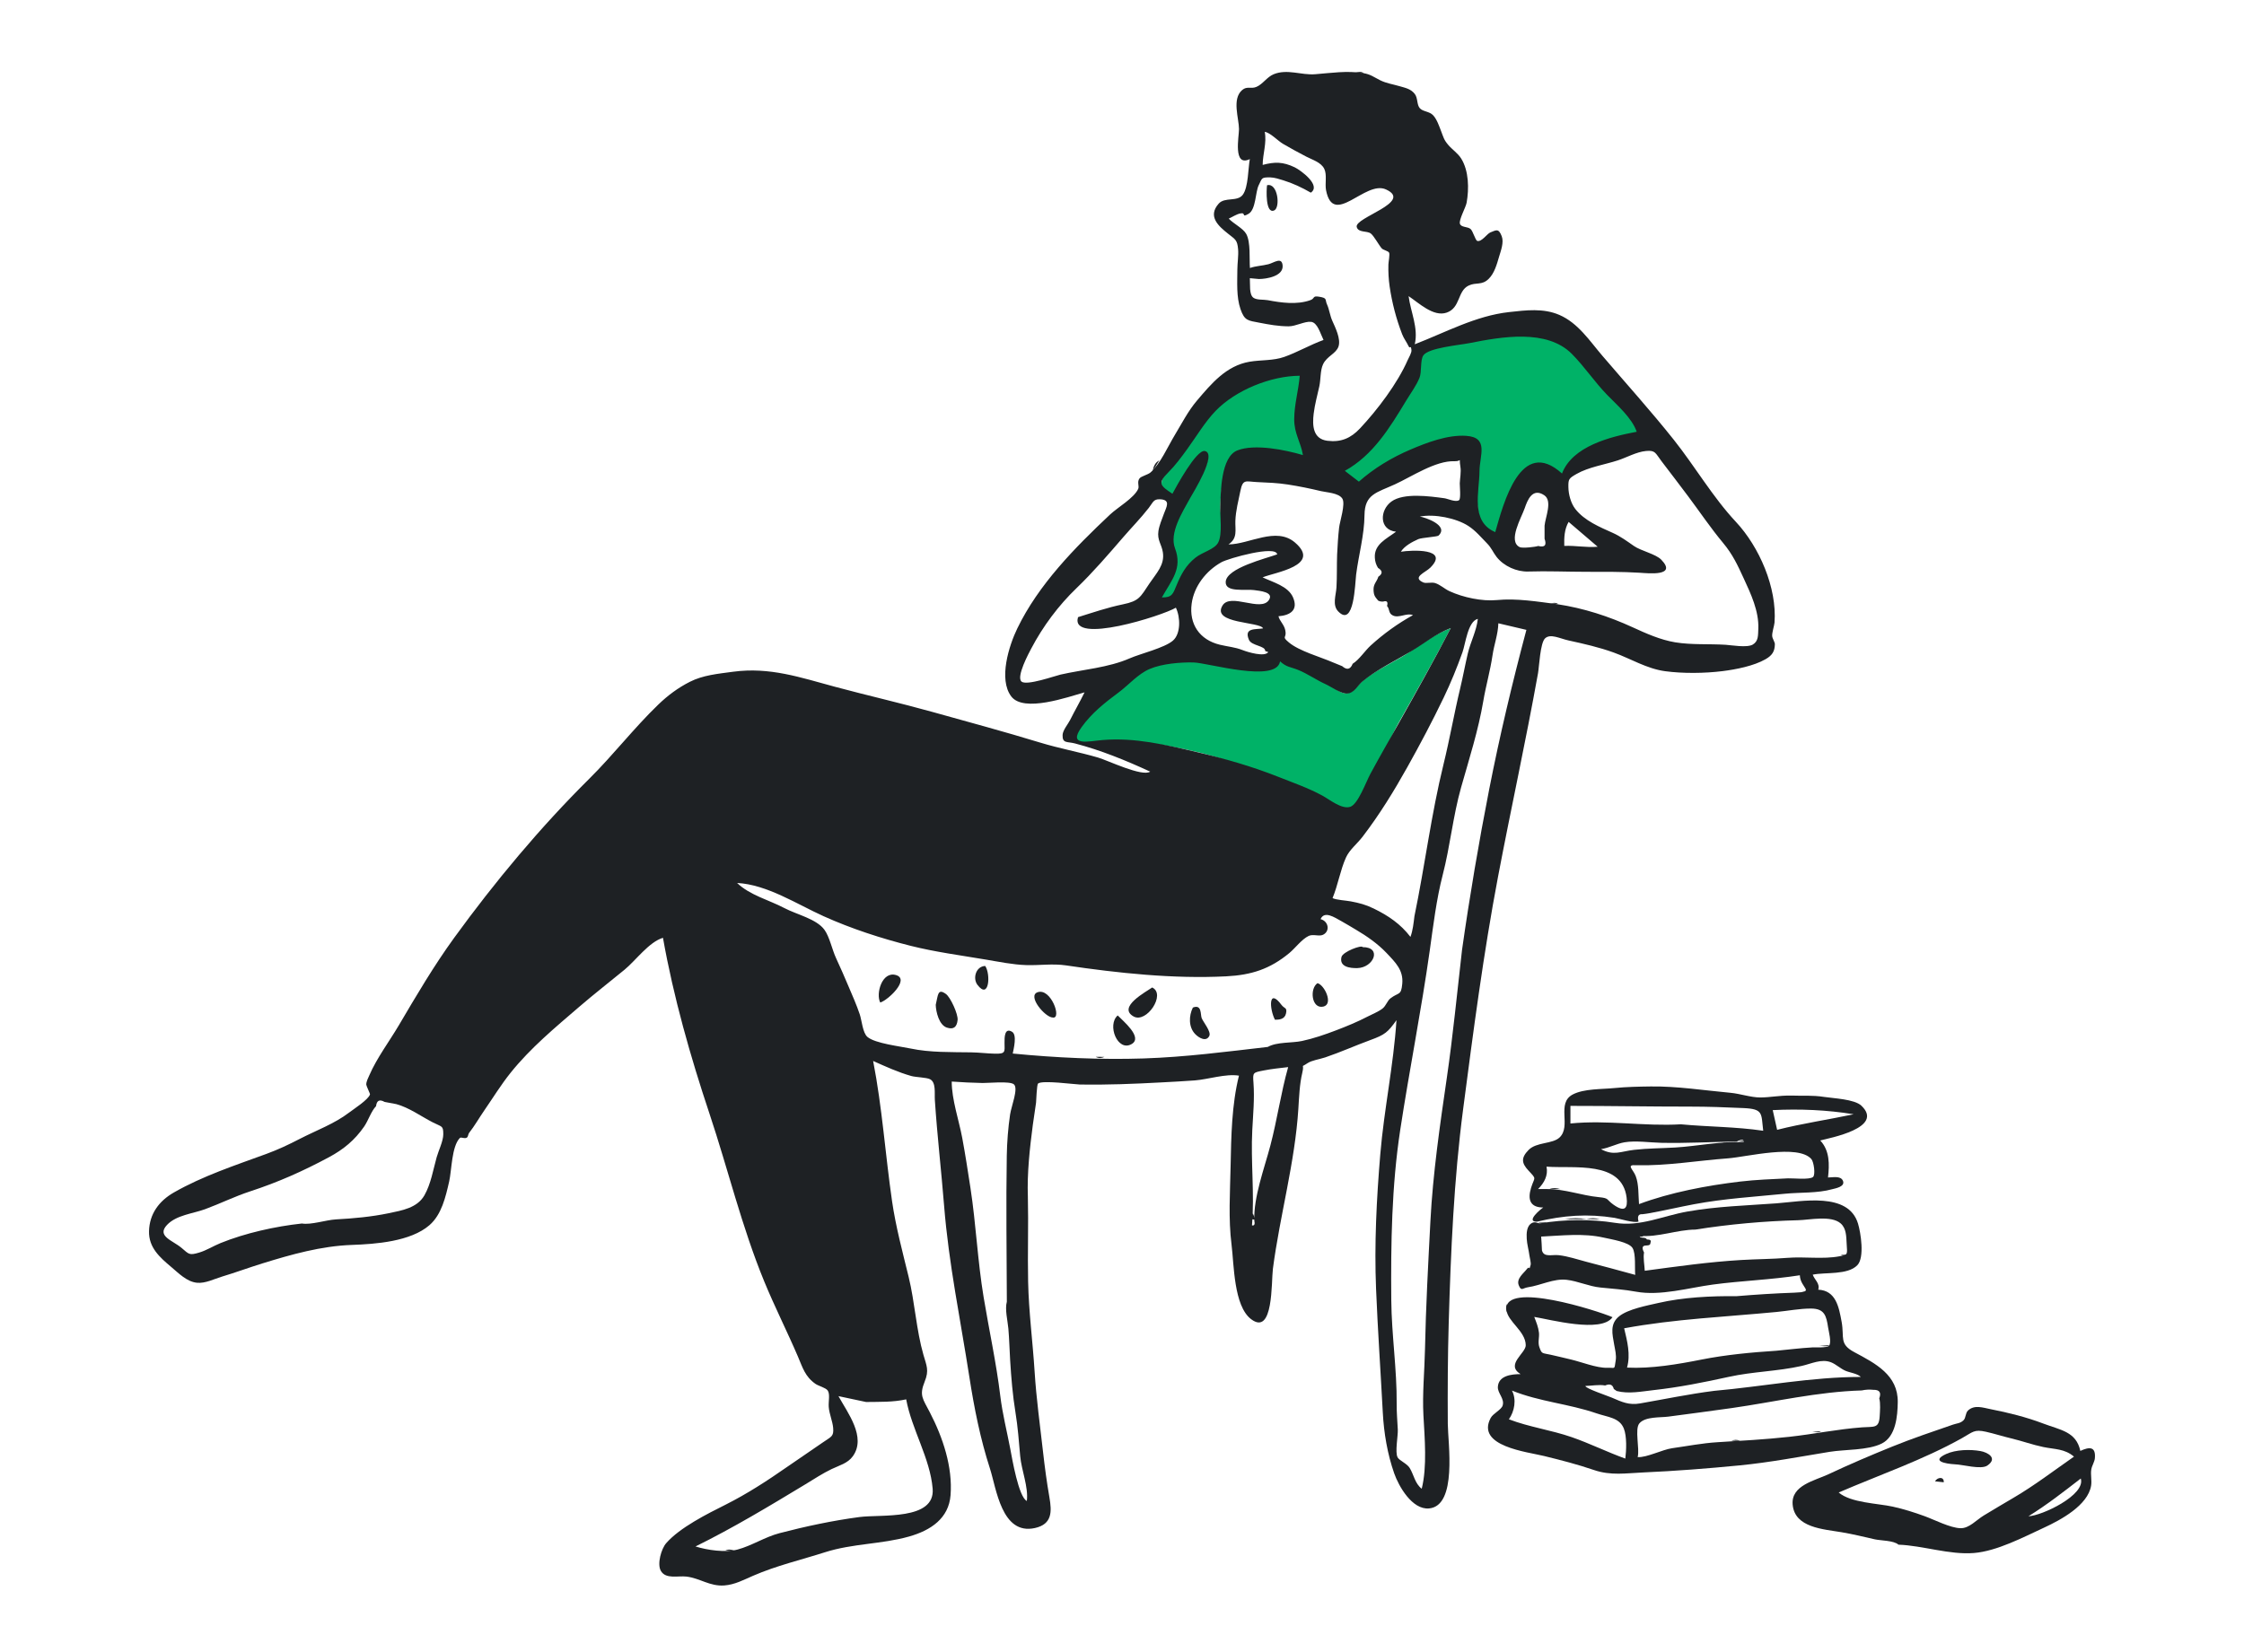 <svg width="315" height="232" viewBox="0 0 315 232" fill="none" xmlns="http://www.w3.org/2000/svg">
<path fill-rule="evenodd" clip-rule="evenodd" d="M188.262 66.331C191.582 64.5 193.52 61.219 195.438 57.971C195.727 57.483 196.015 56.995 196.307 56.513C196.502 56.191 196.716 55.858 196.934 55.519V55.519C197.51 54.623 198.115 53.682 198.492 52.761C198.657 52.358 198.8 51.767 198.944 51.169C199.114 50.464 199.286 49.751 199.5 49.328C199.966 48.405 203.506 47.985 205.917 47.699C206.713 47.604 207.386 47.524 207.784 47.446C212.022 46.611 217.086 46.11 220.549 49.367C221.372 50.142 222.294 50.856 223.219 51.572C224.328 52.431 225.442 53.294 226.395 54.267C227.925 55.831 229.986 58.461 230.713 60.55C226.983 61.256 220.785 63.419 219.299 67.263C213.831 62.334 211.523 70.543 210.312 74.851C210.239 75.114 210.169 75.362 210.103 75.592C207.125 74.327 207.279 70.476 207.393 67.656V67.656C207.409 67.261 207.424 66.886 207.429 66.542C207.437 66.031 207.516 65.498 207.593 64.978C207.852 63.237 208.088 61.642 205.555 61.502C203.097 61.366 200.709 62.349 198.492 63.27C195.726 64.418 192.824 66.137 190.59 68.11L188.262 66.331ZM182.889 58.652C182.889 58.746 182.887 58.839 182.886 58.932C182.878 59.763 182.87 60.591 183.126 61.391C183.275 61.854 183.277 62.531 183.28 63.18C183.281 63.651 183.283 64.108 183.34 64.46C180.939 63.742 176.477 62.677 174.026 63.645C171.682 64.571 171.387 68.85 171.304 70.932C171.283 71.458 171.358 72.09 171.436 72.745C171.569 73.858 171.709 75.04 171.403 75.894C171.167 76.553 171.175 76.748 171.191 76.795C171.15 76.772 170.966 76.765 170.292 77.243C169.992 77.455 169.665 77.624 169.337 77.794C168.946 77.996 168.552 78.2 168.199 78.48C167.259 79.224 166.938 80.048 166.553 81.037C166.453 81.291 166.35 81.558 166.23 81.836C165.663 83.155 164.153 84.327 162.467 84.279C162.682 83.898 162.909 83.52 163.136 83.143C164.343 81.14 165.533 79.167 164.624 76.783C163.825 74.686 165.183 72.232 166.295 70.222L166.36 70.105C166.428 69.981 166.623 69.707 166.883 69.34C168.044 67.703 170.52 64.212 169.028 63.915C167.968 63.704 165.68 68.052 164.834 69.66C164.734 69.851 164.653 70.003 164.598 70.105C163.145 69.14 162.493 67.951 163.611 66.498C164.006 65.984 164.444 65.505 164.881 65.024C165.395 64.461 165.909 63.897 166.36 63.273C166.758 62.724 167.153 62.143 167.553 61.555C168.518 60.136 169.513 58.672 170.652 57.495C173.483 54.571 178.425 52.58 182.502 52.562C182.411 53.702 182.543 54.796 182.677 55.905C182.786 56.801 182.895 57.706 182.889 58.652ZM171.2 76.808C171.202 76.806 171.199 76.8 171.191 76.795C171.195 76.807 171.199 76.81 171.2 76.808ZM194.387 105.373C195.19 103.716 195.892 102.267 196.307 101.535C198.812 97.108 201.294 92.718 203.643 88.208C201.78 88.906 200.202 89.975 198.603 91.059C198.362 91.222 198.121 91.386 197.877 91.549C197.035 92.112 196.116 92.621 195.193 93.133C193.807 93.902 192.409 94.676 191.243 95.651C190.98 95.871 190.766 96.116 190.562 96.349C190.097 96.881 189.684 97.353 188.845 97.345C188.272 97.339 187.459 96.758 186.733 96.237C186.31 95.934 185.916 95.652 185.615 95.517C185.023 95.251 184.535 94.903 184.052 94.558C183.508 94.17 182.97 93.787 182.299 93.531C181.881 93.372 181.539 93.319 181.225 93.27C180.693 93.187 180.238 93.116 179.621 92.565C179.224 94.872 173.701 93.785 170.119 93.08C168.929 92.846 167.953 92.654 167.45 92.643C167.259 92.638 167.06 92.633 166.857 92.627C165.066 92.576 162.842 92.512 161.282 93.17C160.087 93.673 158.675 94.811 157.45 95.798C156.977 96.179 156.532 96.538 156.138 96.829C154.194 98.264 152.808 100.094 151.377 102.081C149.541 104.63 152.283 104.384 154.262 104.207C154.398 104.194 154.531 104.183 154.658 104.172C159.168 103.796 163.55 104.542 167.897 105.553C171.78 106.457 175.311 107.844 179.028 109.309C179.717 109.58 180.968 110.218 182.38 110.938C185.257 112.405 188.799 114.211 189.598 113.943C190.358 113.688 192.618 109.024 194.387 105.373Z" fill="#00B267"/>
<path fill-rule="evenodd" clip-rule="evenodd" d="M219.584 76.655C221.149 76.576 222.707 76.919 224.272 76.77C222.913 75.608 221.555 74.445 220.195 73.283C219.595 74.319 219.551 75.496 219.584 76.655ZM182.449 52.761C178.398 52.778 173.456 54.776 170.641 57.695C169.15 59.242 167.918 61.319 166.657 63.056C165.811 64.222 164.985 65.348 163.958 66.372C162.461 67.865 162.89 68.207 164.577 69.331C165.111 68.349 167.941 63.096 169.128 63.332C170.931 63.692 167.449 69.24 167.069 69.931C165.943 71.976 164.124 74.833 164.941 76.99C166.019 79.837 164.456 81.459 163.098 83.885C164.524 83.926 164.664 83.38 165.156 82.186C165.787 80.651 166.475 79.369 167.809 78.308C168.843 77.487 170.533 77.141 171.019 76.149C171.619 74.922 171.242 72.501 171.291 71.137C171.365 69.064 171.37 64.164 173.696 63.243C176.133 62.278 180.515 63.188 182.897 63.902C182.599 62.076 181.661 60.883 181.674 58.853C181.688 56.728 182.284 54.832 182.449 52.761ZM151.326 86.659C153.445 86 155.454 85.306 157.634 84.857C159.916 84.387 160.068 83.85 161.354 81.928C162.33 80.471 163.512 79.336 163.236 77.552C163.059 76.408 162.421 75.851 162.613 74.564C162.732 73.766 163.111 72.896 163.385 72.137C163.721 71.207 164.416 70.152 162.798 70.106C161.905 70.08 161.861 70.543 161.256 71.32C160.14 72.756 158.856 74.06 157.668 75.437C155.605 77.828 153.418 80.372 151.115 82.585C148.581 85.02 146.393 87.957 144.755 91.075C144.452 91.651 142.612 95.041 143.397 95.706C144.118 96.317 148.127 94.893 148.858 94.726C152.013 94.007 155.595 93.75 158.576 92.444C160.095 91.778 163.447 90.984 164.647 89.954C165.762 88.996 165.712 86.677 165.064 85.328C163.253 86.434 150.158 90.609 151.326 86.659ZM190.75 67.629C192.865 65.754 195.364 64.249 197.975 63.134C200.31 62.137 203.212 61.025 205.81 61.198C209.047 61.414 207.694 63.974 207.683 66.155C207.668 69.048 206.376 73.216 209.895 74.718C211.043 70.711 213.464 61.237 219.263 66.487C220.745 62.635 226.031 61.331 229.753 60.624C229.078 58.677 227.029 56.916 225.609 55.455C223.832 53.627 222.429 51.486 220.649 49.693C217.133 46.152 210.762 47.289 206.31 48.172C204.824 48.466 200.516 48.836 199.796 49.907C199.344 50.58 199.596 52.222 199.262 53.044C198.801 54.176 198.013 55.226 197.381 56.272C195.075 60.088 192.729 63.929 188.782 66.114L190.75 67.629ZM203.655 88.188C201.567 88.975 200.031 90.291 198.179 91.398C195.934 92.742 193.301 94 191.286 95.659C190.548 96.266 190.134 97.314 189.116 97.382C188.231 97.441 186.882 96.431 186.097 96.078C184.78 95.485 183.523 94.585 182.2 94.056C181.112 93.622 180.631 93.71 179.69 92.865C179.162 95.95 169.562 93.066 167.548 93.019C165.685 92.976 163.128 93.193 161.394 93.928C159.742 94.629 158.45 96.171 157.036 97.222C155.097 98.662 153.248 100.12 151.82 102.114C149.862 104.849 152.816 104.075 154.786 103.91C159.284 103.532 163.659 104.584 167.994 105.599C171.869 106.506 175.696 107.595 179.406 109.066C181.493 109.894 183.688 110.654 185.651 111.73C186.685 112.297 188.363 113.685 189.55 113.285C190.638 112.918 191.723 109.854 192.383 108.63C193.665 106.254 195.013 103.918 196.337 101.566C198.836 97.122 201.312 92.715 203.655 88.188ZM177.962 147.005C179.249 146.279 181.346 146.474 182.769 146.17C184.377 145.827 185.994 145.267 187.527 144.683C189.079 144.092 190.546 143.488 191.965 142.748C192.614 142.41 193.479 142.077 194.078 141.608C194.561 141.23 194.737 140.527 195.183 140.184C196.345 139.289 196.687 139.851 196.843 138.124C197.012 136.249 195.94 135.187 194.606 133.783C193.412 132.527 191.861 131.441 190.36 130.557C189.696 130.167 188.987 129.727 188.31 129.354C187.285 128.789 185.911 127.85 185.374 129.062C186.494 129.343 186.741 130.747 185.729 131.252C185.174 131.53 184.334 131.122 183.708 131.417C182.742 131.872 181.812 133.141 180.985 133.825C178.27 136.07 175.673 136.911 172.12 137.092C164.694 137.468 156.918 136.636 149.635 135.555C147.761 135.277 145.89 135.578 143.998 135.512C142.157 135.448 140.238 135.052 138.428 134.747C134.943 134.159 131.269 133.675 127.838 132.81C123.689 131.764 119.525 130.41 115.629 128.658C111.892 126.976 107.668 124.198 103.471 123.983C105.262 125.706 107.946 126.369 110.101 127.504C111.861 128.43 114.615 129.025 115.728 130.552C116.452 131.546 116.815 133.372 117.362 134.537C117.967 135.827 118.526 137.137 119.086 138.446C119.648 139.763 120.234 141.081 120.691 142.437C120.974 143.279 121.096 145.024 121.764 145.599C122.83 146.517 126.397 146.925 127.834 147.23C130.516 147.801 133.574 147.725 136.31 147.765C137.44 147.781 138.58 147.932 139.66 147.953C141.177 147.982 141.032 147.724 141.01 146.43C140.998 145.654 141.014 144.241 142.071 144.881C142.792 145.317 142.296 147.247 142.163 147.933C148.201 148.524 154.5 148.821 160.51 148.623C166.419 148.429 172.124 147.68 177.962 147.005ZM205.23 133.394C206.295 125.881 207.593 118.243 209.046 110.827C210.515 103.334 212.281 95.908 214.267 88.443C212.955 88.135 211.643 87.827 210.331 87.519C210.282 89.092 209.741 90.459 209.51 92.024C209.191 94.185 208.582 96.284 208.217 98.438C207.524 102.533 206.24 106.539 205.109 110.532C203.956 114.603 203.571 118.796 202.511 122.888C201.638 126.258 201.192 129.97 200.705 133.435C199.522 141.841 197.837 150.264 196.554 158.674C195.352 166.559 195.231 174.604 195.3 182.563C195.343 187.422 196.098 192.267 196.058 197.133C196.048 198.335 196.151 199.534 196.215 200.735C196.26 201.582 195.796 203.931 196.19 204.64C196.438 205.09 197.507 205.504 197.886 206.128C198.484 207.115 198.61 208.295 199.572 209.042C200.351 205.956 199.983 201.882 199.812 198.732C199.648 195.698 199.967 192.561 200.031 189.48C200.154 183.435 200.48 177.479 200.795 171.431C201.141 164.799 202.125 158.006 203.086 151.423C203.96 145.438 204.543 139.347 205.23 133.394ZM176.713 39.178C176.291 39.139 175.869 39.1 175.446 39.062C175.509 39.936 175.321 41.352 175.949 41.808C176.424 42.153 177.387 42.04 177.964 42.15C179.853 42.513 182.043 42.816 183.918 42.155C184.647 41.899 184.179 41.497 185.182 41.664C186.391 41.865 185.95 42.053 186.299 42.794C186.568 43.365 186.706 44.338 187.012 45.024C187.42 45.942 188.248 47.586 187.894 48.646C187.55 49.677 186.267 49.988 185.721 51.155C185.315 52.023 185.411 53.285 185.2 54.241C184.919 55.515 184.564 56.785 184.406 58.084C184.209 59.719 184.277 61.639 186.34 61.892C188.256 62.128 189.625 61.524 190.91 60.154C193.363 57.539 196.164 53.847 197.605 50.558C197.773 50.173 198.188 49.532 198.13 49.121C198.016 48.307 197.966 49.13 197.703 48.565C197.452 48.025 197.059 47.535 196.828 46.935C195.996 44.781 195.406 42.523 195.072 40.242C194.921 39.209 194.87 38.189 194.896 37.146C194.904 36.789 195.122 35.72 194.992 35.476C194.86 35.229 194.17 35.115 193.955 34.87C193.556 34.415 192.871 33.132 192.429 32.791C191.885 32.373 190.669 32.705 190.449 31.872C190.095 30.541 198.454 28.373 194.549 26.597C191.634 25.271 187.162 31.975 186.142 26.7C185.966 25.786 186.302 24.546 185.894 23.709C185.443 22.783 184.215 22.437 183.357 21.987C182.263 21.413 181.157 20.822 180.094 20.193C179.364 19.762 178.313 18.618 177.536 18.513C177.842 20.067 177.256 21.607 177.246 23.157C178.928 22.71 180.086 22.701 181.746 23.495C182.537 23.874 185.516 26.02 184.006 27.053C182.784 26.343 181.476 25.728 180.113 25.31C179.575 25.146 178.904 24.922 178.332 24.91C177.004 24.884 177.191 25.02 176.693 26.003C176.213 26.95 176.316 29.419 175.261 30.024C174.171 30.649 175.012 29.774 174.081 29.976C173.549 30.091 172.971 30.479 172.484 30.698C173.151 31.408 174.495 32.056 174.937 32.845C175.582 33.995 175.358 36.374 175.459 37.632C176.303 37.335 177.191 37.323 178.046 37.103C178.85 36.895 179.965 35.998 180.049 37.317C180.143 38.787 177.776 39.178 176.713 39.178ZM187.696 77.882C187.761 76.612 187.833 75.342 187.977 74.077C188.074 73.227 188.896 70.763 188.432 70.017C187.927 69.206 186.235 69.154 185.42 68.959C183.859 68.585 182.362 68.279 180.775 68.032C179.316 67.806 177.941 67.758 176.471 67.692C174.869 67.621 174.472 67.204 174.118 68.937C173.84 70.299 173.467 71.719 173.415 73.114C173.366 74.423 173.769 75.56 172.448 76.442C175.349 76.442 179.129 73.905 181.777 76.174C185.565 79.418 178.973 80.353 177.235 81.069C178.68 81.759 180.825 82.3 181.505 83.875C182.268 85.641 181.161 86.392 179.466 86.533C179.625 87.214 180.235 87.656 180.417 88.474C180.683 89.673 179.82 89.276 180.922 90.204C182.372 91.426 185.359 92.243 187.138 93.021C187.555 93.204 187.977 93.376 188.403 93.537C189.07 94.119 189.561 94.008 189.879 93.203C190.792 92.636 191.605 91.37 192.414 90.634C194.215 88.996 196.203 87.558 198.344 86.375C197.457 86.014 196.395 86.83 195.544 86.433C194.856 86.112 195.115 85.528 194.703 85.091C194.868 84.521 194.694 84.312 194.18 84.466C193.922 84.492 193.683 84.45 193.462 84.337C193.032 83.813 192.838 83.642 192.81 82.832C192.779 81.974 193.286 81.671 193.48 80.983C194.112 80.561 194.098 80.145 193.437 79.738C193.165 79.302 193.017 78.83 192.993 78.319C192.867 76.426 194.628 75.662 195.97 74.66C193.566 74.401 193.658 71.632 195.321 70.422C197.045 69.167 200.695 69.681 202.78 69.964C203.213 70.023 204.384 70.572 204.823 70.222C205.091 70.007 204.902 68.193 204.914 67.873C204.942 67.146 205.122 66.279 205.004 65.556C204.757 64.042 205.28 64.805 204.17 64.763C201.529 64.662 198.165 66.927 195.841 67.994C193.24 69.189 191.568 69.373 191.541 72.336C191.515 75.141 190.714 77.937 190.364 80.698C190.211 81.904 190.102 88.168 187.855 85.856C186.984 84.959 187.542 83.581 187.606 82.475C187.695 80.953 187.642 79.408 187.696 77.882ZM42.38 171.798C43.666 172.022 45.76 171.297 47.163 171.221C49.616 171.089 52.142 170.859 54.545 170.358C56.426 169.965 58.568 169.62 59.582 167.833C60.489 166.236 60.809 164.236 61.297 162.492C61.556 161.567 62.225 160.225 62.225 159.268C62.225 158.023 62.054 158.268 60.732 157.587C59.059 156.725 57.431 155.523 55.626 155.034C55.08 154.929 54.534 154.827 53.987 154.726C53.28 154.324 52.881 154.522 52.789 155.32C52.098 156.035 51.694 157.352 51.115 158.188C49.794 160.094 48.226 161.392 46.178 162.491C42.492 164.468 39.057 165.994 35.109 167.287C32.934 167.999 30.927 168.999 28.801 169.784C27.097 170.414 24.745 170.605 23.437 172.006C21.96 173.586 24.23 174.16 25.491 175.229C26.525 176.104 26.545 176.305 27.959 175.88C29.012 175.563 29.947 174.958 30.958 174.547C34.423 173.142 38.617 172.207 42.38 171.798ZM121.573 196.862C120.282 196.588 118.99 196.313 117.699 196.039C118.969 198.368 121.64 201.775 119.723 204.47C119.006 205.476 117.815 205.763 116.75 206.274C115.461 206.892 114.271 207.684 113.053 208.421C108.03 211.458 102.925 214.538 97.632 217.145C99.289 217.67 101.836 218.033 103.543 217.576C105.53 217.043 107.37 215.819 109.411 215.284C113.071 214.325 116.923 213.508 120.642 213.016C123.682 212.614 131.29 213.522 130.921 209.033C130.57 204.771 127.978 200.705 127.206 196.491C125.313 196.904 123.507 196.832 121.573 196.862ZM198.551 128.646C200.023 121.551 200.903 114.336 202.639 107.292C203.505 103.778 204.115 100.216 204.962 96.701C205.355 95.066 205.653 93.414 206.036 91.782C206.425 90.13 207.26 88.605 207.451 86.897C206.045 87.239 205.719 90.402 205.293 91.593C204.511 93.776 203.658 95.874 202.653 97.965C201.055 101.288 199.36 104.494 197.557 107.715C195.657 111.114 193.65 114.381 191.275 117.484C190.495 118.504 189.437 119.303 188.934 120.421C188.143 122.181 187.811 124.278 187.056 126.109C187.588 126.374 188.962 126.44 189.614 126.566C190.827 126.801 191.677 127.01 192.842 127.577C194.895 128.575 196.619 129.758 197.991 131.553C198.336 130.632 198.425 129.621 198.551 128.646ZM141.335 182.776C141.311 175.944 141.212 169.052 141.326 162.27C141.358 160.387 141.514 158.355 141.792 156.487C141.967 155.312 142.994 152.815 142.319 152.252C141.741 151.77 138.694 152.087 137.947 152.07C136.497 152.037 135.051 151.974 133.598 151.867C133.598 154.399 134.605 157.275 135.073 159.779C135.509 162.116 135.868 164.466 136.228 166.813C137.008 171.896 137.23 177.05 138.076 182.146C138.843 186.768 139.854 191.369 140.412 195.99C140.718 198.526 141.337 200.92 141.819 203.454C142.07 204.776 142.987 210.221 144.141 210.756C144.385 208.803 143.388 206.445 143.21 204.47C143.026 202.431 142.883 200.378 142.546 198.329C142.151 195.923 141.951 193.457 141.8 191.021C141.707 189.53 141.679 188.044 141.548 186.555C141.453 185.474 141.036 183.836 141.335 182.776ZM177.596 91.408C177.644 90.664 175.683 90.694 175.318 89.839C174.576 88.102 176.265 88.415 177.303 88.235C176.933 87.269 170.001 87.621 171.616 85.014C172.737 83.205 176.985 85.974 178.121 84.255C178.867 83.126 176.836 82.97 176.03 82.857C174.818 82.687 171.963 83.238 172.057 81.693C172.175 79.753 177.726 78.413 179.284 77.843C179.111 76.514 172.43 78.403 171.463 78.942C169.275 80.161 167.598 82.349 167.277 84.78C166.903 87.609 168.364 89.837 171.241 90.531C172.44 90.82 173.327 90.853 174.437 91.287C175.167 91.573 177.531 92.287 178.032 91.565C177.886 91.513 177.741 91.46 177.596 91.408ZM216.817 73.813C216.928 72.605 217.963 70.331 216.77 69.537C215.1 68.427 214.409 70.257 214.03 71.357C213.568 72.699 211.623 75.985 213.324 76.822C213.719 77.016 215.594 76.79 215.924 76.662C216.846 76.897 217.143 76.558 216.817 75.644V73.813ZM176.071 171.367C175.966 168.065 177.471 164.096 178.324 160.862C179.291 157.198 179.801 153.461 180.825 149.838C179.686 149.973 178.535 150.083 177.409 150.307C175.873 150.614 175.845 150.565 175.956 152.045C176.12 154.268 175.905 156.447 175.788 158.668C175.554 163.117 176.124 167.638 175.745 172.058C176.083 172.142 176.191 171.912 176.071 171.367ZM218.607 84.838C222.298 85.393 225.835 86.542 229.194 88.086C231.046 88.937 233.085 89.851 235.154 90.191C237.452 90.569 239.89 90.392 242.238 90.537C243.065 90.589 245.241 90.984 246.048 90.506C246.847 90.032 246.784 89.23 246.822 88.273C246.919 85.812 245.785 83.403 244.765 81.196C243.89 79.302 243.229 77.856 241.871 76.227C240.128 74.134 238.61 71.876 236.977 69.692C235.746 68.046 234.502 66.423 233.248 64.779C232.35 63.601 232.393 63.196 231.04 63.328C229.708 63.458 228.367 64.231 227.112 64.641C225.25 65.249 222.994 65.583 221.296 66.556C220.198 67.185 220.149 67.3 220.162 68.398C220.174 69.42 220.51 70.667 221.132 71.467C222.426 73.127 224.57 74.006 226.411 74.834C227.475 75.313 228.395 75.992 229.343 76.653C230.364 77.365 232.424 77.785 233.206 78.597C235.48 80.962 231.339 80.494 230.182 80.423C227.685 80.269 225.202 80.292 222.687 80.29C219.941 80.289 217.217 80.163 214.511 80.251C212.925 80.302 211.106 79.513 210.079 78.196C209.582 77.559 209.388 76.956 208.738 76.294C207.886 75.428 207.144 74.516 206.108 73.846C204.411 72.749 201.328 72.128 199.309 72.537C200.032 72.637 203.433 73.774 201.936 75.203C201.753 75.377 199.566 75.491 199.09 75.705C198.232 76.092 197.151 76.655 196.647 77.472C198.113 77.231 203.548 76.951 200.775 79.713C200.095 80.391 198.141 81.067 199.804 81.788C200.185 81.953 200.95 81.719 201.441 81.868C202.172 82.091 202.77 82.685 203.454 83.002C205.396 83.901 208.073 84.456 210.1 84.259C212.902 83.986 215.823 84.477 218.607 84.838ZM144.286 168.039C144.382 172.006 144.236 175.996 144.322 179.981C144.414 184.236 144.97 188.407 145.235 192.62C145.473 196.395 145.992 200.099 146.414 203.856C146.657 206.021 146.936 208.09 147.309 210.239C147.659 212.249 147.718 214.02 145.271 214.56C140.593 215.594 139.866 208.985 138.962 206.2C137.612 202.044 136.747 197.681 136.078 193.372C134.833 185.348 133.177 177.436 132.531 169.344C132.134 164.361 131.557 159.429 131.229 154.451C131.165 153.475 131.419 151.972 130.546 151.537C130.021 151.277 128.576 151.274 127.914 151.085C126.069 150.558 124.367 149.782 122.566 148.976C123.844 155.538 124.266 162.067 125.225 168.686C125.733 172.198 126.706 175.837 127.55 179.294C128.424 182.876 128.618 186.733 129.626 190.237C130.07 191.781 130.446 192.41 129.802 193.996C129.011 195.942 129.535 196.407 130.527 198.318C132.351 201.834 133.743 205.983 133.434 209.947C133.182 213.184 130.691 214.879 127.606 215.752C123.746 216.844 119.705 216.715 115.823 217.955C112.44 219.035 109.003 219.834 105.718 221.26C104.393 221.835 103.135 222.518 101.664 222.623C99.647 222.767 98.287 221.618 96.381 221.378C95.191 221.229 93.447 221.787 92.761 220.561C92.217 219.589 92.832 217.468 93.515 216.686C95.433 214.488 99.274 212.572 101.86 211.275C104.841 209.78 107.725 207.908 110.487 205.979C112.161 204.809 113.868 203.686 115.54 202.514C116.647 201.738 117.067 201.733 116.955 200.501C116.864 199.518 116.413 198.565 116.334 197.559C116.274 196.788 116.549 195.737 116.178 195.234C115.905 194.863 114.881 194.601 114.478 194.32C113.005 193.295 112.671 192.026 112.002 190.467C110.483 186.924 108.737 183.481 107.27 179.91C104.12 172.243 102.198 164.181 99.587 156.358C96.919 148.365 94.534 139.974 93.064 131.682C91.098 132.269 89.243 134.869 87.677 136.155C85.562 137.894 83.394 139.575 81.32 141.361C77.92 144.289 74.477 147.136 71.667 150.643C70.314 152.332 69.205 154.149 67.98 155.923C67.272 156.948 66.612 158.109 65.845 159.084C65.722 159.24 65.718 159.562 65.586 159.695C65.294 159.988 64.736 159.598 64.549 159.791C63.394 160.977 63.409 164.345 63.049 165.911C62.553 168.068 61.996 170.549 60.28 172.036C57.631 174.332 52.744 174.688 49.391 174.807C45.087 174.96 40.913 176.138 36.83 177.403C34.925 177.992 33.07 178.683 31.159 179.255C30.059 179.585 28.805 180.243 27.631 180.116C26.215 179.964 25.097 178.794 24.06 177.924C22.401 176.533 20.864 175.162 20.919 172.879C20.978 170.463 22.31 168.64 24.41 167.44C28.469 165.119 33.009 163.632 37.384 162.029C39.061 161.414 40.496 160.734 42.099 159.906C44.364 158.737 46.972 157.782 48.982 156.238C49.574 155.782 51.752 154.386 51.938 153.666C51.962 153.572 51.418 152.473 51.415 152.299C51.41 151.85 51.68 151.364 51.847 150.98C52.894 148.564 54.649 146.236 55.992 143.958C58.45 139.783 60.918 135.587 63.769 131.661C69.453 123.834 75.838 116.169 82.729 109.337C86.088 106.006 88.991 102.228 92.398 98.943C93.748 97.642 95.173 96.582 96.836 95.737C98.69 94.796 100.771 94.612 102.896 94.324C108.045 93.628 112.346 95.124 117.18 96.426C121.751 97.656 126.326 98.694 130.922 99.976C135.97 101.383 140.966 102.733 145.997 104.267C148.686 105.087 151.451 105.59 154.152 106.376C155.453 106.754 160.37 109.126 161.454 108.347C158.038 106.773 154.539 105.338 150.884 104.388C149.808 104.108 149.12 104.418 149.16 103.204C149.182 102.542 149.94 101.649 150.212 101.104C150.865 99.799 151.605 98.524 152.244 97.216C149.927 97.862 143.699 100.098 141.953 97.787C140.126 95.367 141.651 90.623 142.797 88.254C145.786 82.07 150.87 76.91 155.824 72.248C156.896 71.24 159.205 69.924 159.777 68.64C159.95 68.25 159.572 67.677 159.964 67.17C160.197 66.868 161.133 66.662 161.507 66.337C162.869 65.153 163.956 62.661 164.897 61.109C165.883 59.483 166.771 57.722 168.01 56.264C170.036 53.878 172.128 51.35 175.409 50.792C177.018 50.519 178.727 50.664 180.269 50.119C182.134 49.459 183.906 48.419 185.789 47.735C185.322 46.792 184.943 45.292 184.037 45.189C183.164 45.09 181.884 45.826 180.885 45.821C179.426 45.813 178.181 45.584 176.773 45.311C175.215 45.008 174.702 45.063 174.133 43.403C173.538 41.665 173.688 39.645 173.693 37.839C173.695 36.956 173.874 35.861 173.797 34.994C173.682 33.689 173.424 33.639 172.382 32.809C171.08 31.772 169.475 30.399 171.07 28.597C171.932 27.623 173.702 28.381 174.465 27.334C175.243 26.269 175.205 23.592 175.442 22.34C173.046 23.497 173.924 19.173 173.924 18.132C173.923 16.618 172.89 13.895 174.378 12.635C175.069 12.051 175.582 12.534 176.373 12.198C177.275 11.815 177.842 10.809 178.802 10.419C180.709 9.643 182.656 10.577 184.614 10.423C186.86 10.246 189.066 9.905 191.324 10.259C192.394 10.426 192.844 10.825 193.749 11.273C194.62 11.703 195.503 11.821 196.448 12.098C197.29 12.344 198.028 12.469 198.596 13.189C199.046 13.758 198.863 14.716 199.316 15.208C199.764 15.691 200.649 15.621 201.183 16.196C201.695 16.747 202.001 17.659 202.268 18.345C202.627 19.269 202.67 19.616 203.303 20.356C203.855 21.002 204.65 21.521 205.111 22.257C206.196 23.993 206.224 26.503 205.878 28.456C205.76 29.121 204.779 30.84 204.932 31.405C205.078 31.944 205.999 31.802 206.415 32.143C206.776 32.437 207.092 33.749 207.376 33.829C207.99 34.002 208.747 32.812 209.212 32.633C210.019 32.323 210.358 32.005 210.805 33.174C211.137 34.042 210.675 35.22 210.431 36.048C210.122 37.102 209.78 38.371 208.96 39.169C207.996 40.106 207.224 39.593 206.16 40.098C204.566 40.855 205.036 43.22 203.074 43.896C201.205 44.54 199.145 42.514 197.731 41.582C198.024 43.843 199.127 46.023 198.598 48.34C202.897 46.686 207.15 44.338 211.835 43.821C214.225 43.557 216.638 43.245 218.894 44.219C221.534 45.359 223.151 47.874 224.938 49.963C228.297 53.89 231.742 57.707 234.966 61.761C237.922 65.479 240.415 69.787 243.669 73.269C246.969 76.8 249.459 82.528 249.098 87.417C249.065 87.858 248.717 88.861 248.772 89.337C248.814 89.701 249.151 90.163 249.146 90.457C249.128 91.447 248.795 92.016 247.835 92.565C246.17 93.517 243.689 93.999 241.808 94.235C239.308 94.549 236.247 94.583 233.746 94.248C231.167 93.901 228.9 92.484 226.528 91.627C224.448 90.875 222.358 90.406 220.172 89.926C218.966 89.661 217.631 88.929 216.886 89.638C216.202 90.289 216.06 93.633 215.9 94.522C214.17 104.158 212.115 113.468 210.294 123.055C208.231 133.921 206.82 144.783 205.386 155.742C204.081 165.704 203.655 175.778 203.363 185.73C203.224 190.478 203.204 195.175 203.233 199.926C203.25 202.587 204.604 211.468 200.588 211.808C198.228 212.008 196.339 208.685 195.707 206.873C194.757 204.15 194.262 201.218 194.11 198.358C193.804 192.567 193.402 186.772 193.164 180.979C192.906 174.703 193.234 168.311 193.759 162.056C194.288 155.759 195.621 149.554 196.029 143.247C194.803 144.965 194.411 145.288 192.369 146.036C190.232 146.819 188.177 147.746 186.021 148.476C185.287 148.725 184.143 148.88 183.541 149.287C182.432 150.038 183.161 149.186 182.806 150.647C182.428 152.207 182.357 154.08 182.256 155.684C181.784 163.209 179.661 170.68 178.682 178.165C178.446 179.972 178.783 187.645 175.616 185.227C173.176 183.365 173.225 177.516 172.878 174.776C172.416 171.124 172.673 167.37 172.746 163.696C172.829 159.512 172.901 155.123 173.918 151.038C172.099 150.732 169.568 151.565 167.738 151.705C166.152 151.826 164.572 151.903 162.996 151.988C159.236 152.191 155.364 152.353 151.541 152.28C150.844 152.267 146.298 151.642 145.717 152.146C145.528 152.31 145.47 154.561 145.435 154.836C145.301 155.87 145.12 156.904 144.984 157.932C144.552 161.221 144.163 164.752 144.286 168.039Z" fill="#1E2124"/>
<path fill-rule="evenodd" clip-rule="evenodd" d="M211.809 199.29C214.678 200.391 217.723 200.791 220.617 201.794C223.203 202.691 225.606 203.896 228.153 204.808C228.302 203.647 228.381 201.683 227.945 200.589C227.327 199.04 225.701 199.003 224.1 198.451C220.204 197.108 216.106 196.825 212.238 195.257C212.9 196.509 212.604 198.167 211.809 199.29ZM261.338 195.24C255.141 195.419 249.219 196.835 243.112 197.711C240.14 198.137 237.166 198.517 234.191 198.915C233.046 199.067 230.96 198.887 230.128 199.86C229.438 200.667 230.194 203.418 229.888 204.6C231.14 204.69 233.364 203.541 234.724 203.351C236.841 203.056 238.93 202.641 241.069 202.51C244.456 202.3 247.784 202.122 251.166 201.751C254.605 201.375 257.932 200.675 261.399 200.42C263.083 200.295 263.761 200.606 263.86 198.859C263.9 198.176 263.995 197.033 263.8 196.359C264.112 195.531 263.835 195.129 262.97 195.153C262.421 195.092 261.877 195.121 261.338 195.24ZM249.353 189.665C251.029 189.511 252.712 189.29 254.391 189.197C254.732 189.178 256.46 189.28 256.742 188.969C257.142 188.529 256.697 186.92 256.623 186.422C256.374 184.729 256.099 183.744 254.218 183.74C252.631 183.736 250.987 184.066 249.406 184.218C242.229 184.909 235.087 185.201 227.989 186.513C228.421 188.32 228.911 190.184 228.394 192.032C231.8 192.204 235.538 191.561 238.866 190.901C242.268 190.226 245.877 189.891 249.353 189.665ZM237.993 172.653C235.428 172.664 232.718 173.773 230.187 173.526C230.149 173.988 230.959 173.605 231.183 174.037C231.661 174.038 231.827 174.191 231.681 174.497C231.69 174.706 231.582 174.828 231.355 174.863C231.244 174.873 231.132 174.882 231.021 174.892C230.531 174.907 230.451 175.231 230.781 175.865C230.639 176.65 230.851 177.646 230.882 178.434C235.43 177.826 239.848 177.194 244.427 176.923C246.589 176.795 248.75 176.795 250.909 176.621C253.285 176.428 255.878 176.841 258.201 176.404C259.443 176.17 259.313 176.186 259.222 174.601C259.167 173.638 259.187 172.494 258.389 171.791C257.055 170.618 254.017 171.296 252.422 171.337C247.618 171.462 242.733 171.9 237.993 172.653ZM240.618 195.297C247.488 194.685 254.306 193.342 261.215 193.342C260.726 192.863 259.662 192.74 259.054 192.478C258.361 192.18 257.707 191.546 257.029 191.285C255.67 190.762 254.287 191.489 252.89 191.802C249.522 192.56 246.066 192.585 242.693 193.329C239.205 194.096 235.672 194.804 232.12 195.194C230.429 195.38 228.614 195.757 226.943 195.318C226.808 195.223 226.671 195.128 226.536 195.033C226.39 194.422 225.984 194.259 225.319 194.543C224.474 194.385 223.399 194.589 222.549 194.61C222.514 194.944 225.656 195.99 226.255 196.249C227.698 196.873 228.676 197.33 230.218 197.063C233.689 196.46 237.103 195.742 240.618 195.297ZM216.451 175.573C216.719 176.601 217.847 176.133 218.817 176.247C220.12 176.398 221.416 176.84 222.678 177.172C224.969 177.777 227.261 178.373 229.543 179.012C229.453 178.107 229.657 176.048 229.17 175.245C228.659 174.403 226.236 174.034 225.108 173.777C222.264 173.131 219.227 173.499 216.338 173.635C216.389 174.28 216.427 174.926 216.451 175.573ZM243.766 182.003C246.464 181.779 249.166 181.604 251.871 181.511C254.965 181.404 252.716 180.919 252.651 179.066C248.585 179.703 244.483 179.829 240.43 180.373C237.072 180.825 233.071 182.003 229.646 181.37C228.031 181.072 226.381 180.957 224.663 180.788C223.041 180.629 221.511 179.887 219.91 179.703C218.112 179.496 216.275 180.488 214.487 180.75C213.729 180.862 213.552 181.366 213.194 180.47C212.823 179.541 213.887 178.781 214.305 178.226C214.794 177.576 214.591 178.63 214.863 177.617C214.939 177.333 214.732 176.619 214.695 176.313C214.599 175.539 214.351 174.7 214.313 173.928C214.277 173.218 214.271 172.136 215.055 171.722C215.533 171.469 215.873 171.837 216.29 171.766C219.546 171.21 223.376 171.164 226.678 171.701C230.258 172.283 233.339 170.743 236.867 170.119C241.006 169.386 245.189 169.276 249.364 168.967C252.934 168.702 259.456 167.33 260.816 171.808C261.201 173.077 261.762 176.569 260.726 177.649C259.366 179.066 256.218 178.614 254.46 178.982C254.723 179.717 255.506 180.216 255.235 181.091C257.699 181.205 258.134 183.491 258.521 185.624C258.92 187.831 258.141 188.708 260.289 189.858C263.283 191.46 266.454 193.077 266.396 196.892C266.366 198.811 266.148 201.703 264.142 202.699C262.18 203.672 258.985 203.507 256.823 203.861C252.636 204.546 248.434 205.349 244.221 205.76C239.735 206.198 235.175 206.557 230.682 206.753C228.234 206.86 226.119 207.223 223.754 206.414C221.43 205.619 219.156 205.038 216.757 204.447C214.389 203.865 207.141 203.08 209.253 199.104C209.591 198.468 210.746 197.962 210.933 197.36C211.234 196.39 210.217 195.632 210.26 194.755C210.337 193.151 212.181 192.949 213.454 192.949C211.272 191.609 214.194 190.023 214.176 188.885C214.146 186.881 211.607 185.58 211.463 183.9C211.114 179.811 224.323 184.068 226.356 184.953C224.791 187.231 217.531 185.26 215.369 184.914C215.664 185.675 215.946 186.359 216.032 187.138C216.101 187.773 215.854 188.498 216.08 189.137C216.437 190.147 216.424 189.954 217.688 190.229C218.622 190.433 219.546 190.668 220.478 190.884C221.909 191.216 224.16 192.105 225.578 192.057C226.821 192.014 226.575 192.393 226.803 191.037C226.926 190.308 226.717 189.533 226.592 188.819C226.331 187.322 225.949 185.906 227.28 184.832C228.548 183.808 231.224 183.32 232.78 182.959C236.235 182.158 240.222 181.962 243.766 182.003Z" fill="#1E2124"/>
<path fill-rule="evenodd" clip-rule="evenodd" d="M260.206 156.46C256.454 155.842 252.642 155.69 248.846 155.877C249.051 156.8 249.257 157.722 249.463 158.644C253.019 157.745 256.627 157.218 260.206 156.46ZM229.697 163.616C228.193 163.507 229.239 164.168 229.611 165.135C230.068 166.323 229.97 167.826 230.075 169.076C234.477 167.428 239.599 166.463 244.28 165.908C246.5 165.645 248.752 165.57 250.984 165.457C251.644 165.424 254.026 165.695 254.509 165.26C254.867 164.935 254.616 163.147 254.271 162.752C252.398 160.608 245.156 162.459 242.536 162.652C238.24 162.967 234.023 163.72 229.697 163.616ZM235.95 157.869C239.848 158.236 243.612 158.201 247.51 158.775C247.215 156.342 247.568 155.721 244.757 155.591C242.252 155.477 239.755 155.384 237.262 155.385C231.655 155.388 226.061 155.283 220.448 155.283V157.755C225.639 157.233 230.748 158.176 235.95 157.869ZM217.205 166.962C219.665 166.952 221.99 167.863 224.451 168.1C225.923 168.241 225.461 168.421 226.482 169.147C228.073 170.278 228.532 169.675 228.332 168.138C227.656 162.94 220.953 164.105 217.091 163.816C217.345 165.056 216.761 166.107 215.902 166.962H217.205ZM243.796 160.288C240.258 160.344 236.715 160.542 233.201 160.469C231.628 160.437 229.591 160.131 228.049 160.394C226.92 160.587 225.976 161.152 224.737 161.362C226.556 162.324 227.479 161.674 229.391 161.455C231.302 161.237 233.242 161.241 235.16 161.127C238.311 160.939 241.67 160.198 244.775 160.4C244.831 159.97 244.506 159.933 243.796 160.288ZM215.73 171.547C214.107 171.543 216.341 169.73 216.634 169.551C214.836 169.551 214.401 168.492 214.922 166.791C215.413 165.189 215.776 165.679 214.541 164.345C213.612 163.341 213.471 162.601 214.567 161.478C215.682 160.335 217.939 160.658 218.927 159.715C220.609 158.11 218.439 154.913 220.769 153.683C222.344 152.853 224.883 152.955 226.622 152.78C228.303 152.61 230.043 152.577 231.735 152.555C235.423 152.505 239.255 153.113 242.927 153.447C244.266 153.569 245.771 154.1 247.09 154.101C248.435 154.102 249.844 153.808 251.233 153.842C252.848 153.882 254.403 153.765 256.068 154.025C257.344 154.225 260.322 154.33 261.297 155.261C264.547 158.364 256.842 159.79 255.516 160.138C256.865 161.59 256.809 163.509 256.606 165.336C257.248 165.336 258.355 165.061 258.687 165.769C259.1 166.647 257.572 166.875 257.211 166.978C255.132 167.567 252.699 167.406 250.557 167.62C246.274 168.048 242.042 168.295 237.804 169.092C235.738 169.48 233.685 169.961 231.621 170.338C231.265 170.404 230.906 170.456 230.546 170.496C229.994 170.45 229.816 170.79 230.01 171.519C229.437 171.794 227.301 171.109 226.641 171.004C222.859 170.402 219.477 170.652 215.73 171.547Z" fill="#1E2124"/>
<path fill-rule="evenodd" clip-rule="evenodd" d="M292.087 207.605C289.648 209.49 287.381 211.269 284.74 212.906C286.607 212.849 292.816 209.925 292.087 207.605ZM291.134 204.533C289.803 203.41 288.481 203.525 286.833 203.185C285.316 202.871 283.842 202.331 282.328 201.972C281.139 201.69 279.963 201.309 278.779 201.042C277.107 200.666 276.943 201.08 275.405 201.94C269.952 204.992 263.85 207.091 258.106 209.568C259.793 211.026 263.586 211.089 265.694 211.554C267.233 211.893 268.697 212.357 270.171 212.894C271.543 213.394 273.754 214.545 275.202 214.583C276.423 214.616 277.417 213.435 278.468 212.799C279.852 211.962 281.229 211.14 282.624 210.324C285.575 208.598 288.334 206.482 291.134 204.533ZM266.491 216.895C265.862 216.3 263.967 216.326 263.178 216.145C261.623 215.788 260.091 215.417 258.515 215.149C255.959 214.715 251.92 214.521 251.642 211.263C251.411 208.556 254.741 207.914 256.69 206.997C259.619 205.617 262.608 204.344 265.612 203.127C268.428 201.987 271.285 201.023 274.153 200.037C274.712 199.845 275.166 199.872 275.623 199.432C275.983 199.085 275.872 198.412 276.267 198.049C277.17 197.219 278.343 197.656 279.43 197.869C281.896 198.352 284.458 198.987 286.809 199.883C289.253 200.814 291.439 201.009 292.026 203.73C293.276 203.154 294.216 203.07 294.066 204.762C294.023 205.259 293.655 205.8 293.567 206.312C293.437 207.068 293.664 207.865 293.536 208.623C293.068 211.378 289.285 213.419 286.941 214.501C284.05 215.835 280.32 217.806 277.093 218.066C273.653 218.344 269.905 217.017 266.491 216.895Z" fill="#1E2124"/>
<path fill-rule="evenodd" clip-rule="evenodd" d="M222.715 171.184C221.69 171.19 220.664 171.196 219.639 171.203C220.662 171.014 221.688 171.012 222.715 171.184Z" fill="#1E2124"/>
<path fill-rule="evenodd" clip-rule="evenodd" d="M162.729 64.646C162.422 65.149 162.115 65.652 161.807 66.156C161.912 65.507 162.146 64.951 162.729 64.646Z" fill="#1E2124"/>
<path fill-rule="evenodd" clip-rule="evenodd" d="M222.715 185.622C223.331 185.628 223.947 185.632 224.561 185.638C223.943 185.633 223.329 185.628 222.715 185.622Z" fill="#1E2124"/>
<path fill-rule="evenodd" clip-rule="evenodd" d="M224.561 171.198C223.945 171.193 223.329 171.187 222.715 171.182C223.332 171.016 223.948 171.022 224.561 171.198Z" fill="#1E2124"/>
<path fill-rule="evenodd" clip-rule="evenodd" d="M249.042 85.49C249.025 84.885 249.007 84.281 248.99 83.677C249.008 84.282 249.025 84.885 249.042 85.49Z" fill="#1E2124"/>
<path fill-rule="evenodd" clip-rule="evenodd" d="M144.445 176.719C144.433 176.215 144.42 175.711 144.407 175.208C144.42 175.712 144.433 176.215 144.445 176.719Z" fill="#1E2124"/>
<path fill-rule="evenodd" clip-rule="evenodd" d="M161.191 152.098C161.603 152.098 162.014 152.099 162.422 152.1C162.01 152.1 161.601 152.099 161.191 152.098Z" fill="#1E2124"/>
<path fill-rule="evenodd" clip-rule="evenodd" d="M216.255 43.596C215.742 43.633 215.229 43.669 214.717 43.706C215.23 43.669 215.742 43.633 216.255 43.596Z" fill="#1E2124"/>
<path fill-rule="evenodd" clip-rule="evenodd" d="M203.204 191.219C203.189 190.815 203.173 190.412 203.158 190.01C203.173 190.414 203.189 190.817 203.204 191.219Z" fill="#1E2124"/>
<path fill-rule="evenodd" clip-rule="evenodd" d="M203.814 175.812C203.802 175.409 203.791 175.006 203.78 174.604C203.791 175.007 203.803 175.41 203.814 175.812Z" fill="#1E2124"/>
<path fill-rule="evenodd" clip-rule="evenodd" d="M193.315 182.76C193.33 183.164 193.345 183.567 193.359 183.969C193.345 183.565 193.33 183.163 193.315 182.76Z" fill="#1E2124"/>
<path fill-rule="evenodd" clip-rule="evenodd" d="M163.652 151.803C163.961 151.799 164.269 151.795 164.575 151.791C164.266 151.795 163.959 151.799 163.652 151.803Z" fill="#1E2124"/>
<path fill-rule="evenodd" clip-rule="evenodd" d="M252.861 167.525C253.17 167.512 253.478 167.499 253.784 167.486C253.475 167.499 253.168 167.512 252.861 167.525Z" fill="#1E2124"/>
<path fill-rule="evenodd" clip-rule="evenodd" d="M193.926 192.427C193.944 192.83 193.961 193.234 193.979 193.635C193.961 193.231 193.944 192.829 193.926 192.427Z" fill="#1E2124"/>
<path fill-rule="evenodd" clip-rule="evenodd" d="M226.898 190.312C226.878 190.716 226.857 191.119 226.837 191.521C226.857 191.117 226.878 190.715 226.898 190.312Z" fill="#1E2124"/>
<path fill-rule="evenodd" clip-rule="evenodd" d="M191.444 10.315C191.009 10.261 190.574 10.207 190.139 10.152C190.571 10.25 191.043 9.887 191.444 10.315Z" fill="#1E2124"/>
<path fill-rule="evenodd" clip-rule="evenodd" d="M172.745 165.24C172.733 165.643 172.721 166.046 172.709 166.448C172.721 166.044 172.733 165.642 172.745 165.24Z" fill="#1E2124"/>
<path fill-rule="evenodd" clip-rule="evenodd" d="M146.303 202.094C146.282 201.691 146.261 201.288 146.24 200.885C146.261 201.288 146.282 201.691 146.303 202.094Z" fill="#1E2124"/>
<path fill-rule="evenodd" clip-rule="evenodd" d="M245.786 168.119C246.095 168.112 246.404 168.106 246.709 168.1C246.4 168.107 246.093 168.113 245.786 168.119Z" fill="#1E2124"/>
<path fill-rule="evenodd" clip-rule="evenodd" d="M141.347 94.854C141.349 95.258 141.352 95.661 141.353 96.062C141.351 95.659 141.349 95.257 141.347 94.854Z" fill="#1E2124"/>
<path fill-rule="evenodd" clip-rule="evenodd" d="M134.893 185.479C134.891 185.882 134.89 186.286 134.888 186.687C134.889 186.284 134.891 185.881 134.893 185.479Z" fill="#1E2124"/>
<path fill-rule="evenodd" clip-rule="evenodd" d="M211.562 183.062C211.551 183.466 211.54 183.869 211.528 184.271C211.359 183.857 211.379 183.455 211.562 183.062Z" fill="#1E2124"/>
<path fill-rule="evenodd" clip-rule="evenodd" d="M203.494 181.25C203.49 180.847 203.487 180.444 203.484 180.042C203.487 180.446 203.49 180.848 203.494 181.25Z" fill="#1E2124"/>
<path fill-rule="evenodd" clip-rule="evenodd" d="M266.396 217.034C266.705 217.043 267.014 217.051 267.319 217.059C267.009 217.051 266.703 217.043 266.396 217.034Z" fill="#1E2124"/>
<path fill-rule="evenodd" clip-rule="evenodd" d="M255.322 178.687C255.528 178.684 255.734 178.681 255.938 178.677C255.73 178.681 255.527 178.684 255.322 178.687Z" fill="#1E2124"/>
<path fill-rule="evenodd" clip-rule="evenodd" d="M247.632 179.589C247.838 179.589 248.044 179.588 248.247 179.588C248.041 179.589 247.836 179.589 247.632 179.589Z" fill="#1E2124"/>
<path fill-rule="evenodd" clip-rule="evenodd" d="M127.833 181.552C127.821 181.25 127.808 180.947 127.797 180.646C127.809 180.949 127.821 181.251 127.833 181.552Z" fill="#1E2124"/>
<path fill-rule="evenodd" clip-rule="evenodd" d="M253.784 181.323C253.517 181.588 253.173 181.432 252.861 181.448C253.169 181.406 253.477 181.365 253.784 181.323Z" fill="#1E2124"/>
<path fill-rule="evenodd" clip-rule="evenodd" d="M217.178 171.658C216.772 171.846 216.361 171.872 215.947 171.671C216.358 171.667 216.768 171.662 217.178 171.658Z" fill="#1E2124"/>
<path fill-rule="evenodd" clip-rule="evenodd" d="M243.94 182.01C243.53 182.007 243.12 182.004 242.71 182C243.12 182.004 243.531 182.007 243.94 182.01Z" fill="#1E2124"/>
<path fill-rule="evenodd" clip-rule="evenodd" d="M132.748 170.073C132.741 170.376 132.733 170.678 132.725 170.979C132.732 170.676 132.74 170.374 132.748 170.073Z" fill="#1E2124"/>
<path fill-rule="evenodd" clip-rule="evenodd" d="M203.465 186.385C203.481 186.083 203.496 185.78 203.512 185.479C203.496 185.782 203.481 186.084 203.465 186.385Z" fill="#1E2124"/>
<path fill-rule="evenodd" clip-rule="evenodd" d="M245.786 168.965C245.376 168.999 244.966 169.033 244.556 169.066C244.966 169.033 245.376 168.999 245.786 168.965Z" fill="#1E2124"/>
<path fill-rule="evenodd" clip-rule="evenodd" d="M144.438 167.958C144.43 167.656 144.422 167.353 144.413 167.052C144.422 167.355 144.43 167.657 144.438 167.958Z" fill="#1E2124"/>
<path fill-rule="evenodd" clip-rule="evenodd" d="M195.834 144.698C195.81 145.001 195.786 145.303 195.762 145.604C195.786 145.301 195.81 145 195.834 144.698Z" fill="#1E2124"/>
<path fill-rule="evenodd" clip-rule="evenodd" d="M251.938 153.839C251.528 154.048 251.118 154.022 250.708 153.837C251.118 153.837 251.528 153.838 251.938 153.839Z" fill="#1E2124"/>
<path fill-rule="evenodd" clip-rule="evenodd" d="M203.208 195.75C203.19 195.447 203.172 195.145 203.154 194.844C203.172 195.147 203.19 195.448 203.208 195.75Z" fill="#1E2124"/>
<path fill-rule="evenodd" clip-rule="evenodd" d="M203.2 198.167C203.187 197.864 203.174 197.562 203.162 197.26C203.175 197.563 203.188 197.865 203.2 198.167Z" fill="#1E2124"/>
<path fill-rule="evenodd" clip-rule="evenodd" d="M145.035 158.292C145.04 157.989 145.043 157.686 145.048 157.385C145.043 157.689 145.039 157.99 145.035 158.292Z" fill="#1E2124"/>
<path fill-rule="evenodd" clip-rule="evenodd" d="M232.559 206.482C232.764 206.476 232.97 206.471 233.174 206.466C232.967 206.472 232.763 206.477 232.559 206.482Z" fill="#1E2124"/>
<path fill-rule="evenodd" clip-rule="evenodd" d="M133.377 209.042C133.36 208.739 133.344 208.437 133.327 208.135C133.344 208.438 133.36 208.74 133.377 209.042Z" fill="#1E2124"/>
<path fill-rule="evenodd" clip-rule="evenodd" d="M199.951 211.603C200.157 211.607 200.363 211.611 200.566 211.616C200.36 211.611 200.155 211.607 199.951 211.603Z" fill="#1E2124"/>
<path fill-rule="evenodd" clip-rule="evenodd" d="M200.079 185.781C200.097 184.875 200.113 183.968 200.13 183.062C200.113 183.969 200.096 184.875 200.079 185.781Z" fill="#1E2124"/>
<path fill-rule="evenodd" clip-rule="evenodd" d="M176.095 152.552C176.106 153.257 176.116 153.963 176.127 154.667C176.117 153.961 176.106 153.256 176.095 152.552Z" fill="#1E2124"/>
<path fill-rule="evenodd" clip-rule="evenodd" d="M123.047 196.798C122.533 196.804 122.019 196.81 121.509 196.817C122.024 196.811 122.535 196.804 123.047 196.798Z" fill="#1E2124"/>
<path fill-rule="evenodd" clip-rule="evenodd" d="M165.19 136.704C164.676 136.696 164.163 136.688 163.652 136.681C164.168 136.689 164.679 136.697 165.19 136.704Z" fill="#1E2124"/>
<path fill-rule="evenodd" clip-rule="evenodd" d="M151.963 148.475C152.476 148.475 152.989 148.474 153.501 148.473C152.988 148.473 152.476 148.474 151.963 148.475Z" fill="#1E2124"/>
<path fill-rule="evenodd" clip-rule="evenodd" d="M158.73 136.381C158.319 136.387 157.908 136.394 157.5 136.401C157.913 136.394 158.322 136.387 158.73 136.381Z" fill="#1E2124"/>
<path fill-rule="evenodd" clip-rule="evenodd" d="M125.508 196.811C125.097 196.808 124.685 196.806 124.277 196.804C124.69 196.806 125.099 196.808 125.508 196.811Z" fill="#1E2124"/>
<path fill-rule="evenodd" clip-rule="evenodd" d="M180.879 42.495C181.391 42.46 181.905 42.425 182.417 42.39C181.904 42.425 181.391 42.46 180.879 42.495Z" fill="#1E2124"/>
<path fill-rule="evenodd" clip-rule="evenodd" d="M187.772 77.938C187.791 77.434 187.809 76.93 187.828 76.427C187.809 76.931 187.791 77.434 187.772 77.938Z" fill="#1E2124"/>
<path fill-rule="evenodd" clip-rule="evenodd" d="M175.342 82.62C175.033 82.62 174.724 82.62 174.419 82.62C174.729 82.62 175.035 82.62 175.342 82.62Z" fill="#1E2124"/>
<path fill-rule="evenodd" clip-rule="evenodd" d="M149.194 135.48C148.886 135.483 148.577 135.486 148.271 135.489C148.581 135.486 148.888 135.483 149.194 135.48Z" fill="#1E2124"/>
<path fill-rule="evenodd" clip-rule="evenodd" d="M142.119 147.821C142.53 147.853 142.94 147.886 143.35 147.919C142.939 147.886 142.53 147.853 142.119 147.821Z" fill="#1E2124"/>
<path fill-rule="evenodd" clip-rule="evenodd" d="M141.34 163.125C141.347 162.722 141.354 162.319 141.359 161.917C141.353 162.32 141.347 162.723 141.34 163.125Z" fill="#1E2124"/>
<path fill-rule="evenodd" clip-rule="evenodd" d="M176.572 147.023C176.982 146.983 177.393 146.944 177.803 146.904C177.392 146.944 176.982 146.983 176.572 147.023Z" fill="#1E2124"/>
<path fill-rule="evenodd" clip-rule="evenodd" d="M204.683 139.865C204.707 139.462 204.731 139.058 204.755 138.656C204.731 139.06 204.707 139.462 204.683 139.865Z" fill="#1E2124"/>
<path fill-rule="evenodd" clip-rule="evenodd" d="M168.267 136.999C167.958 136.996 167.649 136.993 167.344 136.991C167.654 136.993 167.96 136.996 168.267 136.999Z" fill="#1E2124"/>
<path fill-rule="evenodd" clip-rule="evenodd" d="M141.372 185.781C141.357 185.479 141.342 185.176 141.327 184.875C141.342 185.178 141.357 185.479 141.372 185.781Z" fill="#1E2124"/>
<path fill-rule="evenodd" clip-rule="evenodd" d="M175.862 170.375C176.535 172.012 176.157 170.853 176.175 171.231C175.602 171.306 175.497 171.021 175.862 170.375Z" fill="#1E2124"/>
<path fill-rule="evenodd" clip-rule="evenodd" d="M147.656 135.501C147.348 135.49 147.039 135.479 146.733 135.468C147.044 135.479 147.35 135.49 147.656 135.501Z" fill="#1E2124"/>
<path fill-rule="evenodd" clip-rule="evenodd" d="M210.535 104.823C210.554 104.42 210.574 104.017 210.593 103.615C210.573 104.018 210.554 104.421 210.535 104.823Z" fill="#1E2124"/>
<path fill-rule="evenodd" clip-rule="evenodd" d="M141.352 182.76C141.351 182.357 141.349 181.955 141.349 181.552C141.349 181.956 141.35 182.358 141.352 182.76Z" fill="#1E2124"/>
<path fill-rule="evenodd" clip-rule="evenodd" d="M141.318 173.698C141.339 173.395 141.36 173.093 141.381 172.792C141.36 173.094 141.339 173.396 141.318 173.698Z" fill="#1E2124"/>
<path fill-rule="evenodd" clip-rule="evenodd" d="M205.291 134.125C205.32 133.823 205.348 133.52 205.377 133.219C205.348 133.521 205.32 133.824 205.291 134.125Z" fill="#1E2124"/>
<path fill-rule="evenodd" clip-rule="evenodd" d="M137.31 174.604C137.337 174.907 137.364 175.21 137.392 175.51C137.364 175.208 137.337 174.906 137.31 174.604Z" fill="#1E2124"/>
<path fill-rule="evenodd" clip-rule="evenodd" d="M136.69 172.188C136.72 172.49 136.75 172.793 136.781 173.094C136.75 172.791 136.72 172.489 136.69 172.188Z" fill="#1E2124"/>
<path fill-rule="evenodd" clip-rule="evenodd" d="M198.225 130.802C198.248 130.5 198.27 130.198 198.293 129.896C198.27 130.199 198.247 130.5 198.225 130.802Z" fill="#1E2124"/>
<path fill-rule="evenodd" clip-rule="evenodd" d="M41.221 171.782C41.63 171.75 42.041 171.718 42.451 171.687C42.04 171.718 41.63 171.75 41.221 171.782Z" fill="#1E2124"/>
<path fill-rule="evenodd" clip-rule="evenodd" d="M195.508 179.135C195.496 179.438 195.484 179.741 195.473 180.042C195.485 179.738 195.497 179.437 195.508 179.135Z" fill="#1E2124"/>
<path fill-rule="evenodd" clip-rule="evenodd" d="M200.378 180.042C200.401 179.74 200.424 179.437 200.446 179.135C200.424 179.438 200.401 179.74 200.378 180.042Z" fill="#1E2124"/>
<path fill-rule="evenodd" clip-rule="evenodd" d="M198.518 129.594C198.55 129.291 198.583 128.989 198.615 128.688C198.583 128.99 198.55 129.292 198.518 129.594Z" fill="#1E2124"/>
<path fill-rule="evenodd" clip-rule="evenodd" d="M43.682 171.492C44.092 171.452 44.502 171.412 44.912 171.373C44.502 171.412 44.091 171.452 43.682 171.492Z" fill="#1E2124"/>
<path fill-rule="evenodd" clip-rule="evenodd" d="M174.111 136.689C173.906 136.692 173.699 136.694 173.496 136.696C173.703 136.694 173.907 136.692 174.111 136.689Z" fill="#1E2124"/>
<path fill-rule="evenodd" clip-rule="evenodd" d="M141.352 170.979C141.351 170.676 141.349 170.374 141.349 170.073C141.349 170.376 141.351 170.677 141.352 170.979Z" fill="#1E2124"/>
<path fill-rule="evenodd" clip-rule="evenodd" d="M201.052 170.375C200.943 170.063 200.889 169.755 201.1 169.469C201.084 169.771 201.068 170.073 201.052 170.375Z" fill="#1E2124"/>
<path fill-rule="evenodd" clip-rule="evenodd" d="M195.811 164.635C195.803 164.938 195.794 165.24 195.785 165.542C195.794 165.239 195.803 164.937 195.811 164.635Z" fill="#1E2124"/>
<path fill-rule="evenodd" clip-rule="evenodd" d="M196.077 194.542C196.096 194.844 196.115 195.147 196.134 195.448C196.115 195.145 196.096 194.843 196.077 194.542Z" fill="#1E2124"/>
<path fill-rule="evenodd" clip-rule="evenodd" d="M218.716 84.67C219.024 84.713 219.331 84.756 219.639 84.799C219.331 84.756 219.023 84.713 218.716 84.67Z" fill="#1E2124"/>
<path fill-rule="evenodd" clip-rule="evenodd" d="M217.485 84.698C217.898 84.723 218.352 84.528 218.716 84.813L217.485 84.698Z" fill="#1E2124"/>
<path fill-rule="evenodd" clip-rule="evenodd" d="M174.111 84.38L175.342 84.485C174.931 84.45 174.522 84.415 174.111 84.38Z" fill="#1E2124"/>
<path fill-rule="evenodd" clip-rule="evenodd" d="M153.809 148.395C154.219 148.397 154.629 148.399 155.039 148.401C154.627 148.595 154.217 148.614 153.809 148.395Z" fill="#1E2124"/>
<path fill-rule="evenodd" clip-rule="evenodd" d="M142.615 199.073C142.592 198.77 142.569 198.468 142.545 198.167C142.569 198.47 142.592 198.771 142.615 199.073Z" fill="#1E2124"/>
<path fill-rule="evenodd" clip-rule="evenodd" d="M187.486 84.885C187.49 84.583 187.495 84.281 187.499 83.979C187.495 84.282 187.49 84.584 187.486 84.885Z" fill="#1E2124"/>
<path fill-rule="evenodd" clip-rule="evenodd" d="M161.499 148.523C161.909 148.49 162.319 148.458 162.729 148.425C162.319 148.458 161.909 148.49 161.499 148.523Z" fill="#1E2124"/>
<path fill-rule="evenodd" clip-rule="evenodd" d="M196.403 201.792C196.41 202.094 196.417 202.396 196.424 202.698C196.417 202.395 196.41 202.093 196.403 201.792Z" fill="#1E2124"/>
<path fill-rule="evenodd" clip-rule="evenodd" d="M202.831 154.365C202.859 154.062 202.887 153.76 202.915 153.458C202.887 153.761 202.859 154.062 202.831 154.365Z" fill="#1E2124"/>
<path fill-rule="evenodd" clip-rule="evenodd" d="M216.989 73.708C217.012 73.406 217.036 73.103 217.058 72.802C217.036 73.105 217.012 73.406 216.989 73.708Z" fill="#1E2124"/>
<path fill-rule="evenodd" clip-rule="evenodd" d="M187.791 47.729C187.797 48.032 187.803 48.334 187.809 48.635C187.803 48.332 187.797 48.031 187.791 47.729Z" fill="#1E2124"/>
<path fill-rule="evenodd" clip-rule="evenodd" d="M176.88 42.09C177.29 42.124 177.701 42.157 178.11 42.191C177.7 42.157 177.29 42.124 176.88 42.09Z" fill="#1E2124"/>
<path fill-rule="evenodd" clip-rule="evenodd" d="M115.356 213.783C115.767 213.744 116.177 213.704 116.587 213.665C116.177 213.704 115.767 213.744 115.356 213.783Z" fill="#1E2124"/>
<path fill-rule="evenodd" clip-rule="evenodd" d="M177.495 39.12C177.289 39.12 177.083 39.12 176.88 39.12C177.087 39.12 177.291 39.12 177.495 39.12Z" fill="#1E2124"/>
<path fill-rule="evenodd" clip-rule="evenodd" d="M101.821 217.718C102.232 217.51 102.642 217.569 103.052 217.719C102.642 217.718 102.231 217.718 101.821 217.718Z" fill="#1E2124"/>
<path fill-rule="evenodd" clip-rule="evenodd" d="M261.475 194.981C261.063 194.99 260.652 194.999 260.244 195.009C260.656 195 261.065 194.99 261.475 194.981Z" fill="#1E2124"/>
<path fill-rule="evenodd" clip-rule="evenodd" d="M255.322 188.99C255.835 188.951 256.348 188.913 256.86 188.875C256.382 189.17 255.835 188.951 255.322 188.99Z" fill="#1E2124"/>
<path fill-rule="evenodd" clip-rule="evenodd" d="M249.478 189.612C249.99 189.575 250.503 189.539 251.016 189.503C250.503 189.539 249.99 189.575 249.478 189.612Z" fill="#1E2124"/>
<path fill-rule="evenodd" clip-rule="evenodd" d="M244.556 194.746C244.966 194.711 245.376 194.675 245.786 194.639C245.376 194.675 244.966 194.711 244.556 194.746Z" fill="#1E2124"/>
<path fill-rule="evenodd" clip-rule="evenodd" d="M246.709 184.419C246.4 184.421 246.092 184.423 245.786 184.425C246.096 184.422 246.403 184.421 246.709 184.419Z" fill="#1E2124"/>
<path fill-rule="evenodd" clip-rule="evenodd" d="M254.399 201.061C254.809 201.027 255.22 200.993 255.63 200.959C255.247 201.223 254.815 201.071 254.399 201.061Z" fill="#1E2124"/>
<path fill-rule="evenodd" clip-rule="evenodd" d="M241.172 172.037C240.863 172.037 240.554 172.036 240.249 172.036C240.559 172.036 240.865 172.037 241.172 172.037Z" fill="#1E2124"/>
<path fill-rule="evenodd" clip-rule="evenodd" d="M238.096 172.639C237.89 172.641 237.684 172.641 237.48 172.642C237.687 172.641 237.891 172.64 238.096 172.639Z" fill="#1E2124"/>
<path fill-rule="evenodd" clip-rule="evenodd" d="M230.713 173.481C230.61 173.729 230.066 173.697 230.099 173.442C230.303 173.455 230.508 173.468 230.713 173.481Z" fill="#1E2124"/>
<path fill-rule="evenodd" clip-rule="evenodd" d="M216.39 174.604C216.402 174.906 216.415 175.209 216.427 175.51C216.415 175.208 216.402 174.906 216.39 174.604Z" fill="#1E2124"/>
<path fill-rule="evenodd" clip-rule="evenodd" d="M258.398 176.206C258.706 176.2 259.014 176.196 259.321 176.19C259.017 176.404 258.709 176.374 258.398 176.206Z" fill="#1E2124"/>
<path fill-rule="evenodd" clip-rule="evenodd" d="M246.709 171.73C246.503 171.733 246.297 171.736 246.094 171.739C246.301 171.736 246.505 171.733 246.709 171.73Z" fill="#1E2124"/>
<path fill-rule="evenodd" clip-rule="evenodd" d="M238.711 190.822C239.121 190.784 239.532 190.747 239.941 190.709C239.531 190.747 239.121 190.784 238.711 190.822Z" fill="#1E2124"/>
<path fill-rule="evenodd" clip-rule="evenodd" d="M243.018 202.308C243.429 202.161 243.839 202.11 244.248 202.312C243.838 202.31 243.428 202.309 243.018 202.308Z" fill="#1E2124"/>
<path fill-rule="evenodd" clip-rule="evenodd" d="M242.365 160.668L241.787 160.472C242.505 160.463 243.223 160.455 243.94 160.446C243.942 160.446 242.448 160.675 242.365 160.668Z" fill="#1E2124"/>
<path fill-rule="evenodd" clip-rule="evenodd" d="M236.865 155.422C236.351 155.422 235.837 155.422 235.327 155.421C235.842 155.422 236.354 155.422 236.865 155.422Z" fill="#1E2124"/>
<path fill-rule="evenodd" clip-rule="evenodd" d="M217.485 166.97C217.997 166.768 218.51 166.808 219.023 166.964C218.511 166.966 217.998 166.968 217.485 166.97Z" fill="#1E2124"/>
<path fill-rule="evenodd" clip-rule="evenodd" d="M248.555 162.062C248.246 162.066 247.937 162.07 247.632 162.073C247.942 162.069 248.248 162.066 248.555 162.062Z" fill="#1E2124"/>
<path fill-rule="evenodd" clip-rule="evenodd" d="M242.095 158.091C242.608 158.124 243.121 158.157 243.633 158.19C243.12 158.157 242.607 158.124 242.095 158.091Z" fill="#1E2124"/>
<path fill-rule="evenodd" clip-rule="evenodd" d="M236.25 157.789C236.66 157.822 237.07 157.855 237.48 157.888C237.07 157.855 236.66 157.822 236.25 157.789Z" fill="#1E2124"/>
<path fill-rule="evenodd" clip-rule="evenodd" d="M230.405 163.584C230.199 163.58 229.994 163.576 229.79 163.572C229.997 163.576 230.201 163.58 230.405 163.584Z" fill="#1E2124"/>
<path fill-rule="evenodd" clip-rule="evenodd" d="M236.865 160.576C236.659 160.564 236.453 160.551 236.25 160.539C236.457 160.551 236.661 160.564 236.865 160.576Z" fill="#1E2124"/>
<path fill-rule="evenodd" clip-rule="evenodd" d="M232.866 160.565C232.66 160.56 232.454 160.554 232.251 160.549C232.458 160.555 232.662 160.56 232.866 160.565Z" fill="#1E2124"/>
<path fill-rule="evenodd" clip-rule="evenodd" d="M243.94 160.285C243.94 160.363 244.867 159.966 244.863 160.335L243.94 160.285Z" fill="#1E2124"/>
<path fill-rule="evenodd" clip-rule="evenodd" d="M240.557 155.421C240.351 155.422 240.145 155.422 239.941 155.422C240.148 155.422 240.352 155.422 240.557 155.421Z" fill="#1E2124"/>
<path fill-rule="evenodd" clip-rule="evenodd" d="M131.353 141.096C131.686 139.761 131.595 138.716 132.781 139.569C133.432 140.038 134.506 142.413 134.424 143.217C134.324 144.21 133.863 144.605 132.912 144.289C131.819 143.926 131.385 142.095 131.353 141.096Z" fill="#1E2124"/>
<path fill-rule="evenodd" clip-rule="evenodd" d="M191.286 132.991C194.041 132.991 192.838 135.87 190.542 135.935C189.487 135.965 187.969 135.76 188.311 134.373C188.494 133.633 191.171 132.635 191.286 132.991Z" fill="#1E2124"/>
<path fill-rule="evenodd" clip-rule="evenodd" d="M161.737 138.656C163.726 139.601 160.928 143.75 159.121 142.723C156.807 141.409 160.92 139.248 161.737 138.656Z" fill="#1E2124"/>
<path fill-rule="evenodd" clip-rule="evenodd" d="M156.898 142.583C157.549 143.281 160.483 145.644 158.866 146.595C156.877 147.764 155.364 143.905 156.898 142.583Z" fill="#1E2124"/>
<path fill-rule="evenodd" clip-rule="evenodd" d="M123.563 140.771C122.916 139.542 123.806 136.327 125.782 136.915C127.77 137.506 124.657 140.445 123.563 140.771Z" fill="#1E2124"/>
<path fill-rule="evenodd" clip-rule="evenodd" d="M167.448 141.479C168.738 140.969 168.492 142.478 168.687 142.964C168.908 143.517 170.044 144.864 169.759 145.452C169.337 146.326 168.326 145.769 167.777 145.202C166.815 144.208 166.884 142.614 167.448 141.479Z" fill="#1E2124"/>
<path fill-rule="evenodd" clip-rule="evenodd" d="M147.792 142.877C146.717 142.877 144.15 139.833 145.658 139.323C147.53 138.689 149.095 143.101 147.792 142.877Z" fill="#1E2124"/>
<path fill-rule="evenodd" clip-rule="evenodd" d="M184.942 138.052C185.927 138.29 187.23 141.028 185.746 141.345C184.103 141.697 183.81 138.809 184.942 138.052Z" fill="#1E2124"/>
<path fill-rule="evenodd" clip-rule="evenodd" d="M178.973 143.188C178.2 141.727 178.01 138.601 179.895 141.11C180.304 141.654 180.725 141.434 180.516 142.33C180.332 143.113 179.6 143.188 178.973 143.188Z" fill="#1E2124"/>
<path fill-rule="evenodd" clip-rule="evenodd" d="M138.3 135.635C139.087 136.799 138.855 140.446 137.21 138.289C136.511 137.372 136.992 135.679 138.3 135.635Z" fill="#1E2124"/>
<path fill-rule="evenodd" clip-rule="evenodd" d="M177.861 26.009C179.388 25.622 179.754 29.157 178.863 29.547C177.616 30.092 177.773 26.6 177.861 26.009Z" fill="#1E2124"/>
<path fill-rule="evenodd" clip-rule="evenodd" d="M274.443 205.613C273.025 205.531 271.04 205.152 273.187 204.164C274.549 203.538 276.574 203.495 278.012 203.752C279.003 203.929 280.491 204.735 278.978 205.782C278.092 206.393 275.519 205.643 274.443 205.613Z" fill="#1E2124"/>
<path fill-rule="evenodd" clip-rule="evenodd" d="M272.854 208.135C272.444 208.09 272.035 208.044 271.626 208C271.955 207.414 272.909 207.291 272.854 208.135Z" fill="#1E2124"/>
<path fill-rule="evenodd" clip-rule="evenodd" d="M274.702 205.554C275.113 205.563 275.525 205.573 275.933 205.581C275.52 205.572 275.111 205.563 274.702 205.554Z" fill="#1E2124"/>
</svg>
